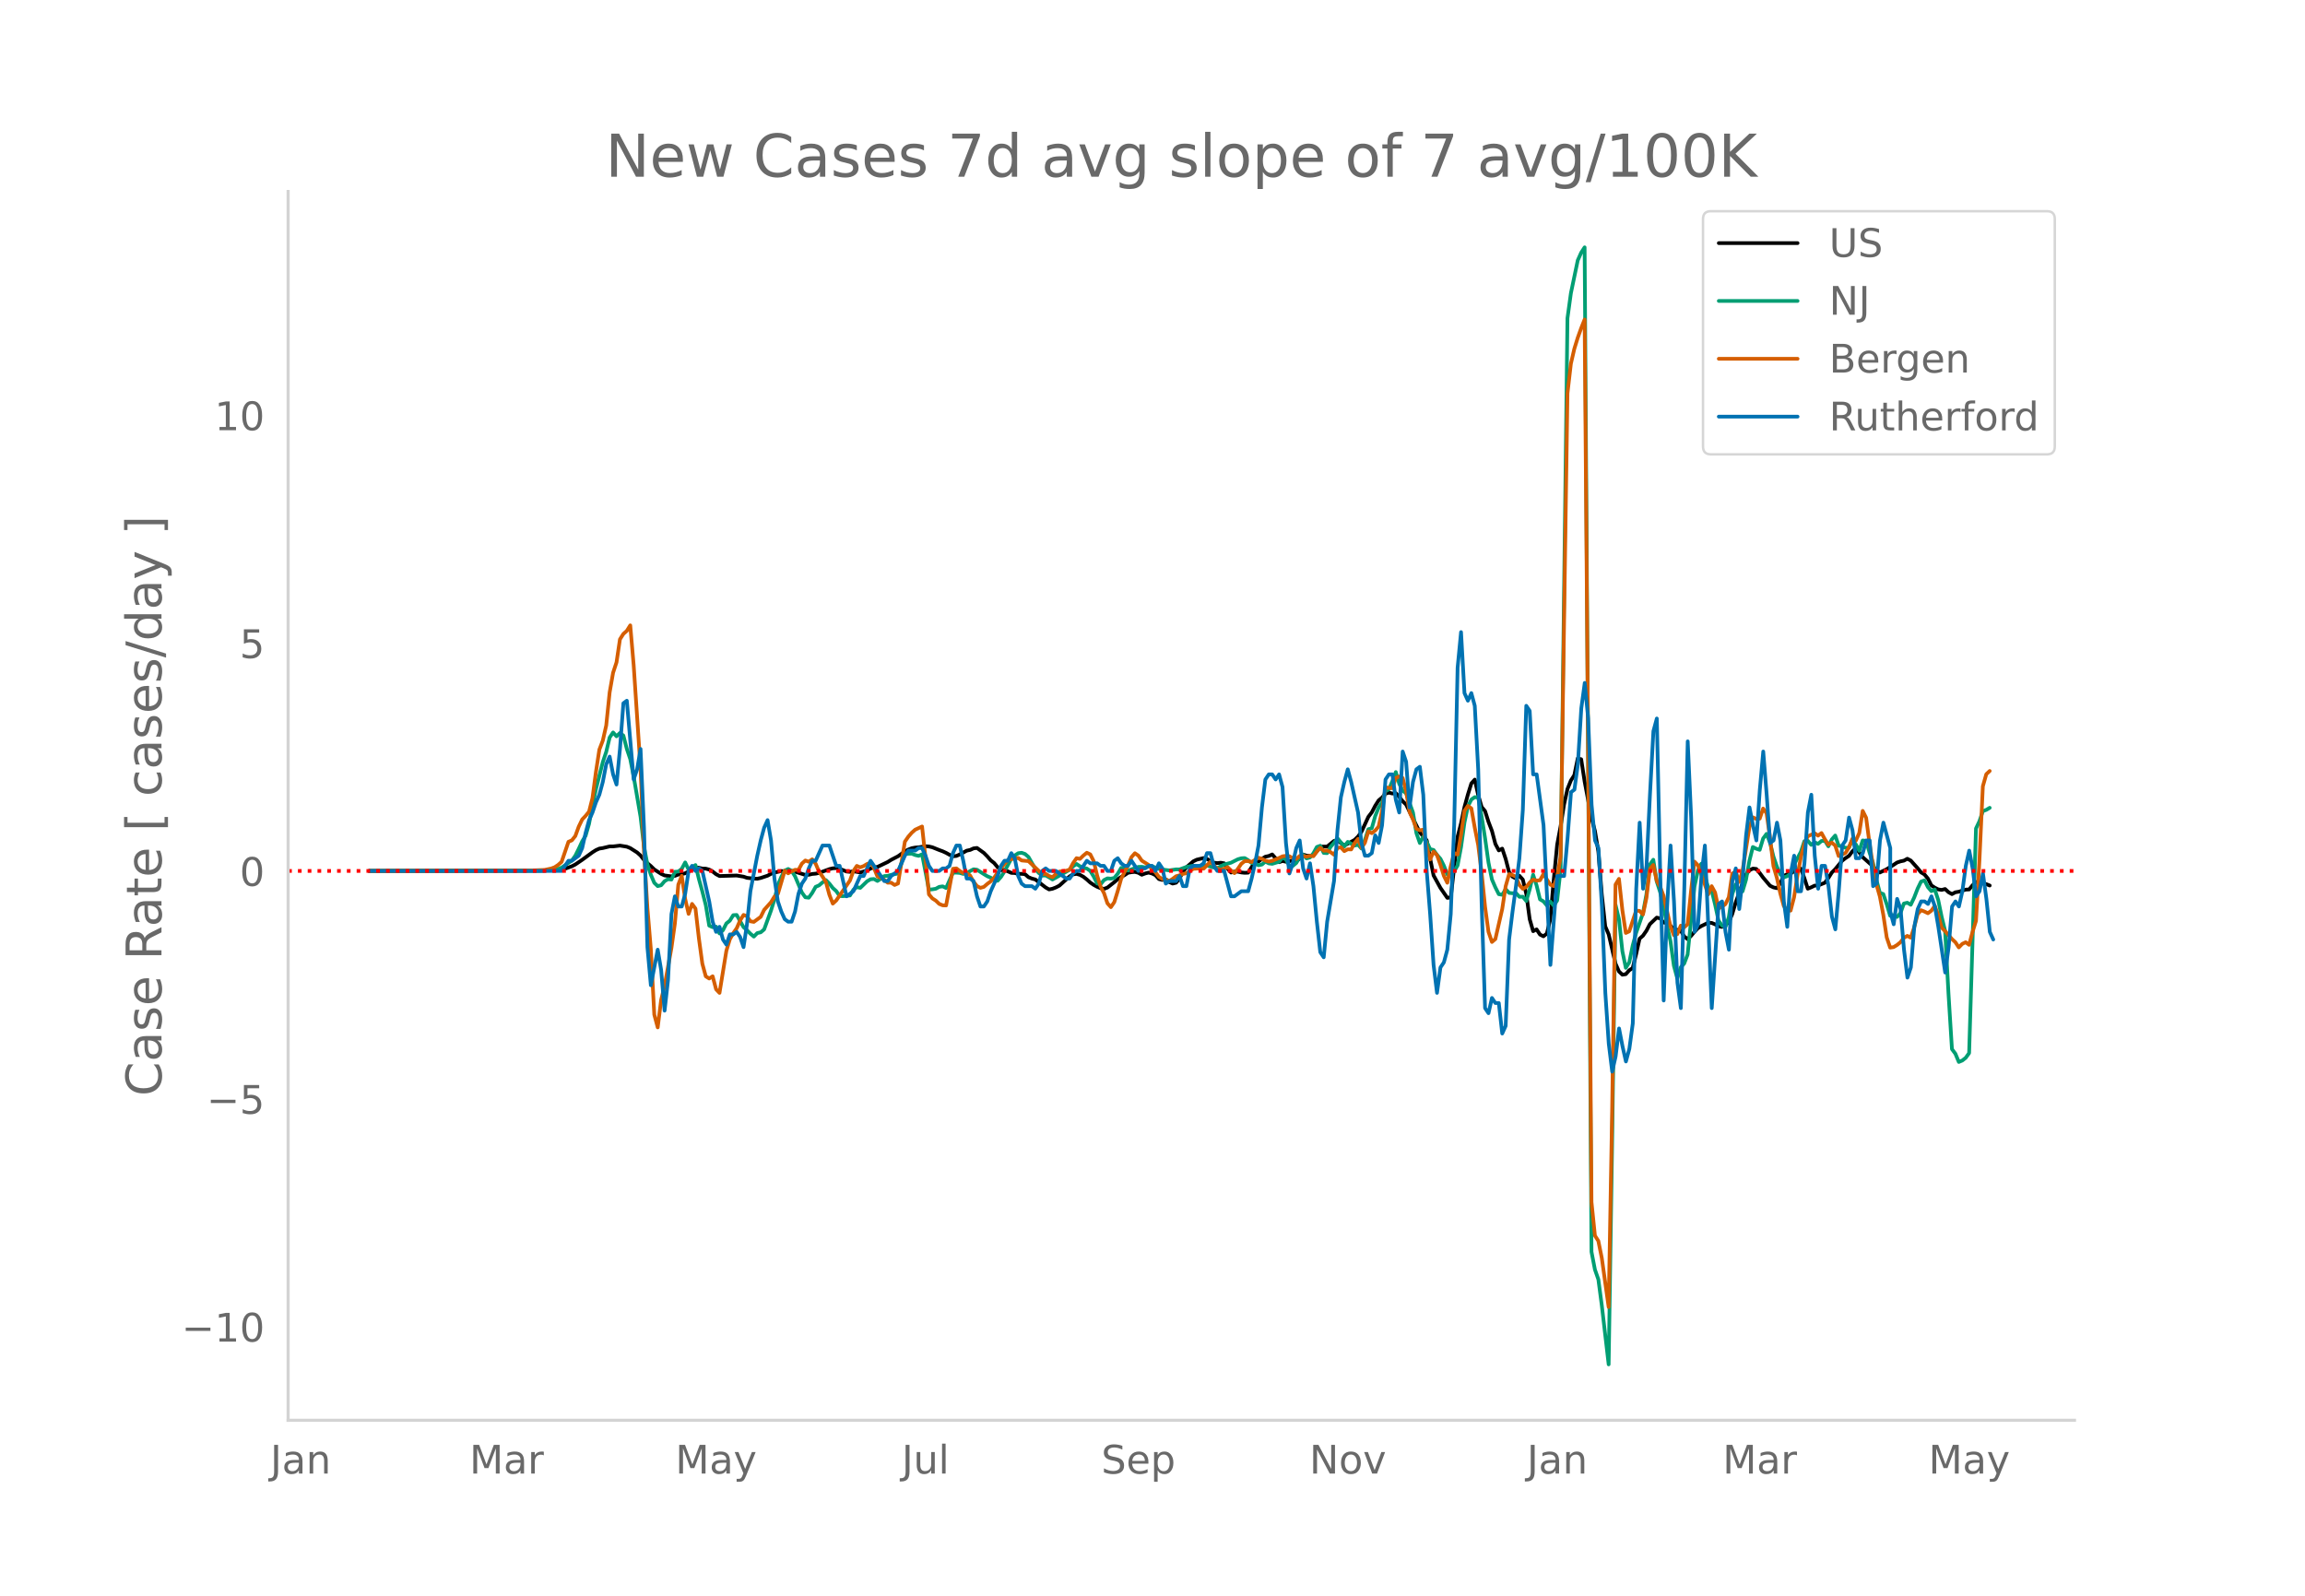 <svg height="864" viewBox="0 0 936 648" width="1248" xmlns="http://www.w3.org/2000/svg" xmlns:xlink="http://www.w3.org/1999/xlink"><defs><style>*{stroke-linecap:butt;stroke-linejoin:round}</style></defs><g id="figure_1"><path d="M0 648h936V0H0z" style="fill:#fff" id="patch_1"/><g id="axes_1"><path d="M117 576.72h725.4V77.76H117z" style="fill:none" id="patch_2"/><path clip-path="url(#p3eb132fc84)" d="m149.973 353.66 69.71-.134 6.97-.279 1.395-.165 1.394-.304 2.788-1.022 1.394-.722 2.789-1.887 4.182-3.06 1.395-.883 1.394-.623 1.394-.21 2.788-.673 1.395.008 2.788-.334 2.788.452 1.395.566 2.788 1.772 1.394 1.24 1.394 1.798 1.395 1.322 1.394 1.16 1.394 1.385 2.788 1.778 1.395.644 2.788.364 1.394-.197 1.394-.532 1.395-.176 1.394-.335 1.394-.716 1.394-.951 1.394-.722 1.395.15 1.394.318 1.394.043 1.394.383 1.394.782 1.394 1.09 1.395.744 6.97-.216 2.79.468 1.393.48 2.789.307 1.394.055 1.394-.304 2.788-.933 1.395-.752 1.394-.497 2.788-.63 2.789.113 1.394-.123 1.394.265 4.183 1.32 1.394-.069 1.394-.328 1.394-.121 1.394-.294 4.183-1.55 1.394-.33 1.394-.08 1.395.266 2.788 1.12 1.394.13 1.394-.236 2.789.493 2.788-.826 1.394-.786 1.394-.46 1.395-.185 4.182-2.007 1.394-.873 2.789-1.447 2.788-1.979 1.394-.744 1.395-.544 1.394-.263 1.394-.105 2.788-.445 1.395.103 1.394.324 2.788 1.123 1.394.509 1.395.64 1.394.781 1.394.61 1.394-.14 1.394-.621 2.789-1.523 1.394-.3 1.394-.627 1.394-.177 2.789 2.008 1.394 1.41 1.394 1.598 1.394 1.112 1.395 1.667 1.394 1.24 1.394-.143 2.788 1.236 1.395.05 1.394.356 1.394-.015 1.394.139 1.394 1.226 1.394.554 1.395.366 4.182 3.244 1.394.798 1.395-.28 1.394-.545 1.394-.719 2.788-2.517 1.395-1.242 1.394-.82 1.394-.192 1.394.4 1.394.769 1.395 1.108 1.394 1.252 1.394.943 1.394.768 1.394.575 1.395.27 1.394-.523 2.788-2.2 1.394-1.219 1.395-.897 1.394-.765 1.394-.932 1.394-.236 1.394-.121 1.395.36 1.394.804 1.394-.53 1.394-.348 1.394.372 1.395.686 1.394 1.575 1.394.357 1.394-.267 1.394 1.104 1.395.626 1.394-.344 1.394-1.716 1.394-2.786 1.394-1.75 2.789-2.421 1.394-.674 2.788-.664 1.394.332 1.395.906 1.394.634 1.394.171 1.394-.147 1.394.224 1.395 2.17 1.394 1.584 1.394-.366 1.394.026 1.394.31 1.395.143 1.394-.059 1.394-2.27 1.394-2.043 1.394-.19 1.395-1.105 1.394-.87 1.394-.298 1.394-.618 2.789 3.14 1.394-.474 1.394.294 2.788-.488 1.395.54 2.788-2.974 1.394.447 1.394.095 1.395-.238 1.394-1.613 1.394-1.924 2.788.008 2.789-2.294 1.394-.316 1.394 1.177 1.394 1.01 4.183-2.305 1.394-1.363 1.394-1.93 2.789-6.058 1.394-1.829 1.394-2.667 1.394-2.181 1.394-1.165 1.395-1.573 1.394-.408 1.394.349 1.394-.13 1.394 1.483 1.395 1.775 1.394 1.371 5.577 11.31 2.788 3.176 1.394 7.45 1.394 6.84 2.789 5.058 2.788 4.037 1.394-.13 2.789-24.717 1.394-5.398 1.394-6.647 1.394-5.094 1.395-4.466 1.394-1.567 1.394 6.295 1.394 4.818 1.394 1.673 1.395 4.395 1.394 3.639 1.394 5.302 1.394 2.632 1.394-.721 1.394 4.187 1.395 5.396 1.394 1.821 1.394.733 1.394-1.108 1.394 1.552 1.395 5.79 1.394 10.298 1.394 4.859 1.394-.74 1.394 2.106 1.395.708 1.394-1.107 1.394-5.802 1.394-16.046 1.394-14.276 1.395-7.44 1.394-8.813 1.394-6.327 1.394-3.464 1.394-2.159 1.395-6.84 1.394.385 1.394 9.052 2.788 14.747 1.395 5.332 1.394 8.308 1.394 17.487 1.394 12.91 1.394 3.249 2.789 11.926 1.394 3.156 1.394 1.312 1.394-.216 1.395-1.583 1.394-.9 1.394-5.626 1.394-6.283 1.394-1.237 1.395-2.003 1.394-2.666 2.788-2.665 1.394.305 1.394 1.68 1.395.24 1.394 1.077 1.394 1.4 2.788.564 1.395 2.38 1.394 1.08 1.394-1.302 1.394-1.69 1.394-1.456 1.395-.85 2.788-1.337 1.394.065 1.394.575 1.395.754 1.394.296 1.394-.79 1.394-1.162 1.394-3.27 1.395-4.669 2.788-7.853 1.394-3.539 1.394-1.706 1.395-.704 1.394.154 1.394 1.636 1.394 1.892 2.789 3.28 1.394.677 1.394.322 1.394-1.957 1.394-3.04 1.395-.651 1.394-.266 1.394-.96 1.394-.585 1.394-.448 1.395 3.819 1.394 4.29 1.394-.55 1.394-.69 1.394-.044 2.789-1.141 1.394-1.915 1.394-2.215 1.394-1.374 2.789-3.401 1.394-1.092 1.394-.894 1.394-1.863 1.394-1.241 1.395 1.698 1.394 1.927 4.182 3.71 1.395 1.604 1.394.905 2.788-1.343 2.789-1.769 1.394-.928 1.394-.474 1.394-.294 1.394-.767 1.395.725 2.788 3.112 1.394 1.685 1.394.852 1.395 1.685 1.394 2.75 1.394.932 1.394.696 1.394.215 1.395-.368 1.394 1.306 1.394.767 1.394-.745 1.394-.232 2.789-.849 1.394-.068 1.394-1.695 1.394-1.313 4.183.858 1.394.555h0" style="fill:none;stroke:#000;stroke-linecap:round;stroke-width:1.5" id="line2d_1"/><path clip-path="url(#p3eb132fc84)" d="m149.973 353.656 69.71-.097 4.182-.228 1.394-.185 1.394-.323 1.395-.485 4.182-2.912 1.394-1.964 1.395-2.792 1.394-3.04 1.394-2.27 1.394-4.85 1.394-7.466 1.395-6.573 2.788-10.99 1.394-4.163 1.394-5.855 1.395-2.039 1.394 1.567 1.394-1.358 1.394 1.05 1.394 5.42 1.395 4.142 1.394 7.086 2.788 16.33 1.394 12.11 1.395 7.222 1.394 4.224 1.394 3.27 1.394 1.337 1.394-.351 1.395-1.648 1.394-.827 1.394.17 1.394-3.159 1.394-.104 1.395-1.092 1.394-2.609 1.394 2.96 2.788-1.889 1.395 5.685 1.394 5.06 1.394 5.519 1.394 8.323 1.394.635 1.394-.212 1.395 2.755 1.394-1.293 1.394-2.761 1.394-1.123 1.394-2.236 1.395-.092 2.788 4.962 1.394 1.231 1.394 1.422 1.395 1.172 1.394-1.431 1.394-.304 1.394-1.17 2.789-7.672 1.394-4.477 1.394-5.848 1.394-3.357 1.394-2.538 1.395-.664 1.394.734 1.394 2.236 2.788 6.603 1.395 1.926 1.394.168 1.394-1.943 1.394-2.466 1.394-.604 1.395-1.188 1.394-.931 1.394 1.399 1.394 1.794 1.394 1.256 1.395 1.997 1.394.06 2.788-.27 1.394-2.341 1.395-1.06 1.394.307 2.788-2.683 1.394-.81 1.394-.11 1.395.795 1.394-.904 1.394-1.088 1.394-.085 1.394-.402 2.789-.553 1.394-4.196 1.394-3.78 2.789-.075 1.394.564 1.394.327 1.394-.642 2.789 14.335 1.394-.106 1.394-.234 1.394-.768 1.394-.208 1.395.672 2.788-6.208 1.394-.025 1.394.11 1.395.413 1.394-.32 1.394-.852 1.394-.718 1.394.189 2.789 1.777 1.394.849 1.394.605 1.394.891 1.395.353 1.394-1.58 1.394-2.198 2.788-5.193 1.395-1.282 1.394-.927 1.394-.19 1.394.496 1.394 1.212 2.789 4.864 1.394 1.639 1.394 1.06 1.394-.054 1.394.752 1.395.89 2.788-1.564 4.183-2.404 1.394-1.386 1.394-.96 1.394.943 1.394.625 1.395.3 1.394.945 1.394 2.3 1.394 2.824 1.394.317 1.395-1.716 1.394-.69 1.394.12 1.394-.278 1.394-1.722 1.395-2.362 1.394.176 1.394.9 4.183-1.486 1.394-.04 1.394.24 1.394-.381 1.394-.07 2.789 1.033 1.394.28 2.788.356 2.789-.417 1.394.032 2.788-1.027 2.789-.48 1.394.263 1.394-.123 1.394-.48 1.394.24 2.789.86 1.394.218 2.788-1.47 2.789-.737 2.788-1.401 1.394-.396 1.395-.082 1.394.869 1.394 1.131 1.394.153 1.394.757 1.395-.287 1.394-1.206 1.394.738 1.394.177 2.789-.84 1.394-1.733 1.394.812 1.394 2.532 1.394.058 1.395-1.174 1.394-2.474 1.394-.863 1.394 1.483 1.394-.38 1.395-1.718 1.394-2.54 1.394-.5 1.394 2.91 1.394.086 1.395-2.569 1.394-1.585 1.394-1.899 2.788 3.372 1.394-1.888 2.789 1.494 1.394-.333 1.394 1.535 1.394-3.485 1.395-4.339 1.394-.412 1.394-4.92 1.394-3.454 1.394-2.056 1.395-4.61 1.394-.773 1.394-3.33 1.394-3.67 1.394 4.747 1.395 2.842 1.394 1.006 2.788 7.842 1.394 8.355 1.395 4.027 1.394-2.554 1.394 2.092 1.394 2.94 1.394.338 1.395 2.005 1.394 1.578 1.394 2.789 1.394 3.552 2.789-1.252 1.394-2.398 1.394-7.415 1.394-10.011 1.394-6.556 1.395-2.77 1.394-.968 1.394.164 1.394 7.598 1.394 8.901 1.395 9.934 1.394 6.814 1.394 3.227 1.394 2.768 1.394.242 1.394-2.268 1.395 1.5 1.394.145 1.394-.074 1.394 1.52 1.394-.036 1.395 1.735 1.394-4.745 1.394-5.9 1.394 4.292 1.394 5.69 1.395.814 1.394 1.662 1.394-1.582 1.394 1.659 1.394-2.086 1.395-12.562 2.788-223.875 1.394-10.157 2.789-13.364 1.394-3.118 1.394-2.156 2.788 407.887 1.395 7.213 1.394 3.992 1.394 10.515 2.788 23.993 1.395-88.83 1.394-97.771 1.394 5.837 1.394 13.015 1.394 6.73 1.395-2.236 1.394-6.817 1.394-5.145 2.788-8.078 1.395-7.552 1.394-12.102 1.394-1.973 1.394 8.807 1.394 4.333 1.394 5.725 1.395 7.749 1.394 6.43 1.394 9.99 1.394 5.175 1.394-4.545 1.395-1.493 1.394-3.671 2.788-27.622 1.394-6.56 1.395-2.707 2.788 9.71 1.394 1.132 1.394 5.721 1.395 6.52 1.394 1.992 1.394.672 1.394-4.041 1.394-9.359 1.395-3.92 1.394 2.681 1.394.108 1.394-4.651 1.394-7.749 1.395-5.595 1.394.69 1.394.458 1.394-4.614 1.394-1.877 1.395 3.561 1.394 5.664 1.394 4.037 1.394 3.193 1.394 1.205 1.395-.461 1.394-1.093 1.394-3.597 2.788-5.24 1.395-4.273 1.394-.221 1.394 1.685 1.394-1.041 1.394.648 1.394-1.18 1.395-.074 1.394 2.228 1.394-2.783 1.394-1.577 1.394 4.122 1.395.33 1.394.54 1.394-.116 1.394-3.146 1.394 1.86 1.395 2.61 1.394-4.209 1.394.181 1.394 4.794 1.394 4.143 1.395 6.87 1.394 5.295 1.394.489 1.394 4.122 1.394 4.69 1.395-.232 1.394.712 1.394-1.541 1.394-3.908 1.394-.323 1.395.827 1.394-2.946 1.394-3.6 1.394-2.859 1.394-.506 1.395 2.753 1.394 1.631 1.394-.672 1.394 4.271 1.394 6.797 1.395 5.695 1.394 25.749 1.394 22.311 1.394 1.863 1.394 3.346 1.395-.579 1.394-1.094 1.394-1.922 2.788-91.214 1.394-2.928 1.395-4.117 1.394-.515 1.394-.831h0" style="fill:none;stroke:#009e73;stroke-linecap:round;stroke-width:1.5" id="line2d_2"/><path clip-path="url(#p3eb132fc84)" d="m149.973 353.656 61.344-.1 5.577-.143 4.183-.162 2.788-.587 1.394-.527 1.394-.931 1.395-1.236 2.788-8.143 1.394-.607 1.394-1.742 1.395-3.829 1.394-2.896 1.394-1.459 1.394-1.721 1.394-5.55 1.395-10.533 1.394-9.095 1.394-3.646 1.394-6.158 1.394-13.45 1.395-7.96 1.394-4.233 1.394-9.358 1.394-2.188 1.394-1.236 1.395-2.228 1.394 16.245 2.788 41.91 1.394 33.846 1.395 22.727 1.394 16.812 1.394 26.535 1.394 5.185 1.394-11.201 1.395-5.651 2.788-15.435 1.394-9.925 1.394-15.78 1.395-3.544 1.394 9.378 1.394 6.057 1.394-4.052 1.394 1.904 1.395 12.154 1.394 10.25 1.394 5.104 1.394.89 1.394-.91 1.394 5.266 1.395 1.478 2.788-17.095 1.394-4.639 1.394-2.512 1.395-1.985 1.394-3.16 1.394-2.268 1.394.527 1.394 2.066 1.395.243 2.788-2.046 1.394-2.836 2.789-3.12 1.394-2.268 1.394-1.073 2.788-9.44 1.395 1.054 1.394-.79 1.394-.628 1.394.02 1.394-2.552 1.395-1.256 1.394.506 1.394-.992 1.394 1.762 1.394 3.282 1.395 1.944 1.394 2.248 1.394 5.145 1.394 3.606 1.394-1.276 5.577-8.102 1.394-3.87 1.395-2.065 1.394.587 1.394-.527 1.394-.85 1.394-.446 1.394 2.107 1.395 3.423 1.394.527 1.394.83 1.394 1.175 1.394-.02 1.395.931 1.394-.587 2.788-16.995 1.394-2.025 1.395-1.6 1.394-1.236 2.788-1.296 1.394 12.66 1.395 14.908 1.394 1.64 1.394.892 1.394 1.336 1.394.568 1.395.06 2.788-14.887 1.394-.163 1.394 1.054 1.395.85 1.394-.06 1.394 1.053 1.394 2.512 1.394 1.782 1.395.71 1.394-.386 1.394-1.215 1.394-1.033 1.394-1.479 1.395-2.106 1.394-1.844 2.788-3.18 1.394-.445 1.395-.142 1.394-.304 1.394 1.013 2.788.263 5.577 5.287 1.394-.122 1.394.892 1.395.465 1.394-1.336 1.394-.932 2.788-.345 1.395-.486 1.394-2.633 1.394-1.985 1.394.284 1.394-1.357 1.395-1.135 1.394.669 1.394 2.754 1.394 5.834 1.394 4.517 1.395 2.633 1.394 4.132 1.394 1.56 1.394-2.046 1.394-4.497 1.395-5.003 2.788-5.428 1.394-3.342 1.394-1.58 1.395.952 1.394 2.046 2.788 1.742 1.394 1.742 1.395 1.276 1.394 1.843 1.394.87 1.394.203 1.394.628 1.395-.911 1.394-1.053 1.394-.365 1.394-.587 1.394-.243 2.789-1.803 2.788-.203 1.394.142 2.789-2.816 2.788 2.877 1.394.324 1.394-.365 1.395-.648 1.394 1.337 1.394 1.094 1.394-1.742 1.394-2.066 1.395-1.074h1.394l1.394.365 2.788-1.742 1.395.445 1.394.73 1.394.384 1.394-.303 2.789-1.155 1.394-.668 1.394-.203 1.394.182 1.394.79 1.395.284 1.394-1.215h1.394l1.394.303 1.394-.344 1.395.162 1.394-1.944 1.394-1.459 1.394 1.175 1.394-.081 1.395.648 1.394 1.053 1.394-2.775 1.394-.222 1.394 1.539 1.394-.75 1.395.061 1.394-2.592 1.394-1.702 1.394 3.646 1.394-2.066 1.395-4.618 1.394.729 1.394-1.074 1.394-1.62 1.394-6.421 1.395-9.52 1.394.263 1.394.122 1.394-4.193 1.394-.588 1.395.628 1.394 5.348 1.394 8.487 1.394 2.977 1.394 3.788 1.395.648 1.394-.263 1.394 6.907 1.394 5.186 1.394-3.2 1.395 1.437 1.394 3.95 1.394 4.457 1.394 2.815 1.394-6.684 1.395-5.368 1.394.608 1.394-8.001 1.394-9.763 1.394-2.006 1.395.993 1.394 7.88 1.394 7.048 1.394 11.262 1.394 13.794 1.395 10.189 1.394 4.091 1.394-1.195 2.788-12.194 1.394-9.236 1.395-4.922 1.394.385 1.394.648 1.394 3.423 1.394 1.499 1.395-.77 1.394-1.762 1.394-1.215 1.394.405 1.394-.122 1.395-2.511 2.788 4.294 1.394.587 1.394-3.605 1.395-8.265 2.788-188.214 1.394-12.052 1.394-6.037 1.395-4.517 1.394-3.889 1.394-3.504 1.394 171.504 1.394 186.878 1.395 13.632 1.394 2.167 1.394 6.907 2.788 19.912 1.395-78.713 1.394-92.832 1.394-2.309 1.394 12.74 1.394 9.217 1.395-.648 2.788-8.426 1.394.141 1.394 1.439 1.395-6.705 1.394-11.708 1.394-1.701 1.394 6.42 1.394 2.432 1.394 3.727 2.789 12.274 1.394 3.667 1.394-.426 1.394-3.443 1.395.668 1.394-1.235 1.394-13.51 1.394-11.931 1.394 1.458 1.395 3.727 2.788 8.143 1.394-3.363 1.394 2.553 1.395 6.522 1.394-.75 1.394-.992 1.394-2.836 1.394-9.58 1.395-.831 1.394 4.193 1.394-4.538 2.788-17.642 1.395-4.031 1.394.608 1.394-.102 1.394-4.091 1.394 1.884 1.395 9.864 1.394 11.627 1.394 4.76 1.394 6.32 1.394 5.063 1.395 1.904 1.394.02 1.394-5.367 1.394-8.953 1.394-7.373 1.395-5.47 1.394-3.017 2.788-1.236 1.394.973 1.394-1.054 1.395 2.552 1.394 2.168 1.394-.83 1.394 1.194 1.394 4.254 2.789-1.215 1.394-2.33 1.394-3.463 1.394.75 1.395-3.1 1.394-8.973 1.394 2.795 1.394 10.513 1.394 8.993 1.395 7.637 1.394 4.84 1.394 7.394 1.394 9.216 1.394 4.132 1.395-.202 1.394-.851 1.394-1.134 1.394-1.783 1.394-.79 1.395.73 1.394-4.214 1.394-5.307 1.394-1.64 1.394.547 1.395.688 1.394-1.033 1.394-1.944 1.394 3.646 1.394 5.205 1.395 1.378 2.788 3.22 1.394 1.297 1.394 2.106 1.395-1.438 1.394-.668 1.394 1.053 1.394-5.246 1.394-4.477 1.394-24.468 1.395-30.181 1.394-4.922 1.394-1.297h0" style="fill:none;stroke:#d55e00;stroke-linecap:round;stroke-width:1.5" id="line2d_3"/><path clip-path="url(#p3eb132fc84)" d="M149.973 353.656h78.075l2.788-4.126h1.394l2.789-2.063 1.394-3.095 1.394-6.19 1.394-5.159 1.394-3.094 1.395-4.127 1.394-3.095 1.394-5.158 1.394-7.222 1.394-3.095 1.395 7.222 1.394 4.126 1.394-14.443 1.394-18.57 1.394-1.031 2.789 31.981 1.394-4.126 1.394-8.254 1.394 31.981 1.395 48.488 1.394 15.475 2.788-14.443 1.394 8.253 1.395 16.506 1.394-12.38 1.394-26.822 1.394-7.222 1.394 4.127h1.395l1.394-5.159 1.394-9.285 1.394-2.063 1.394 2.063 1.395-1.031 1.394 1.031 2.788 12.38 1.394 8.253 1.394 4.127 1.395-2.063 1.394 5.158 1.394 2.063 1.394-4.126h1.394l1.395-1.032 1.394 2.063 1.394 4.127 1.394-9.285 1.394-13.411 2.789-14.443 1.394-6.19 1.394-5.159 1.394-3.095 1.395 8.254 1.394 15.474 1.394 9.285 1.394 4.127 1.394 3.095 1.395 1.031h1.394l1.394-4.126 1.394-7.222 1.394-4.126 1.395-2.064 1.394-4.126 1.394-3.095h1.394l2.789-6.19h2.788l2.788 8.253h1.395l2.788 12.38 2.788-2.063 2.789-6.19h1.394l2.788-6.19 5.577 8.253h1.394l1.394-2.063 2.789-2.064 2.788-6.19 1.394-2.063h2.789l1.394-1.031h1.394l1.394 3.095 1.395 4.126 1.394 2.063h2.788l1.394-1.031h1.395l1.394-1.032 1.394-5.158 1.394-3.095h1.394l1.395 6.19 1.394 7.221h1.394l1.394 1.032 1.394 6.19 1.395 4.127h1.394l1.394-2.064 1.394-4.126 2.789-6.19 1.394-4.127 1.394-2.063h1.394l1.394-3.095 1.395 2.063 1.394 7.222 1.394 3.095 1.394 1.031h2.788l1.395 1.032 1.394-2.063 1.394-5.159 1.394-1.031 1.394 1.031h2.789l4.182 3.095h1.395l1.394-2.063 1.394-1.032h1.394l2.789-4.126 1.394 1.032h2.788l1.394 1.031h1.395l1.394 2.063h1.394l1.394-4.126 1.394-1.032 1.395 2.064 1.394 1.031h1.394l1.394-2.063 2.789 4.126 1.394-1.031h1.394l1.394-1.032h1.394l1.395 2.063 1.394-3.094 1.394 2.063 1.394 6.19 1.394-1.032h2.789l1.394-2.063 1.394 4.126h1.394l1.394-7.221 1.395-1.032h2.788l1.394-1.031 1.394-4.127h1.395l1.394 5.158 1.394 2.063h2.788l2.789 10.317h1.394l2.788-2.063h2.789l1.394-5.159 1.394-6.19 1.394-7.221 1.395-15.475 1.394-11.348 1.394-2.063h1.394l1.394 2.063 1.395-2.063 1.394 5.158 1.394 22.696 1.394 12.38 1.394-4.126 1.395-6.19 1.394-3.095 1.394 11.348 1.394 4.126 1.394-6.19 1.395 9.285 1.394 14.443 1.394 12.38 1.394 2.064 1.394-14.444 2.789-16.506 1.394-20.633 1.394-13.411 1.394-6.19 1.394-5.158 1.395 5.158 2.788 12.38 1.394 12.38 1.394 5.158h1.395l1.394-1.032 1.394-7.222 1.394 3.095 1.394-7.221 1.395-18.57 1.394-2.063h1.394l1.394 10.316 1.394 5.159 1.395-24.76 1.394 4.127 1.394 18.57 1.394-10.317 1.394-5.158 1.395-1.032 1.394 11.348 1.394 30.95 1.394 17.538 1.394 20.633 1.395 11.348 1.394-10.317 1.394-2.063 1.394-5.158 1.394-14.443 1.395-36.108 1.394-63.962 1.394-14.444 1.394 24.76 1.394 3.095 1.395-3.095 1.394 5.158 1.394 25.792 1.394 54.677 1.394 42.298 1.395 2.063 1.394-6.19 1.394 2.063h1.394l1.394 12.38 1.394-3.095 1.395-35.076 1.394-11.348 1.394-10.317 1.394-11.348 1.394-19.601 1.395-42.298 1.394 2.064 1.394 25.79H624l2.789 20.634 2.788 56.74 2.788-36.107h2.789l1.394-15.475 1.394-18.57 1.394-1.031 1.395-10.317 1.394-22.696 1.394-10.317 1.394 14.444 1.394 35.076 1.395 14.443 1.394 3.095 1.394 23.728 1.394 35.076 1.394 20.633 1.395 11.348 1.394-6.19 1.394-11.348 1.394 7.221 1.394 6.19 1.395-5.158 1.394-10.317 1.394-54.677 1.394-26.823 1.394 26.823 1.395-9.285 1.394-28.886 1.394-25.791 1.394-5.158 1.394 63.962 1.394 50.55 1.395-38.17 1.394-24.76 1.394 22.696 1.394 33.013 1.394 10.317 1.395-48.488 1.394-59.836 1.394 30.95 1.394 46.424 1.394-3.095 1.395-19.601 1.394-12.38 2.788 66.026 2.789-42.298 1.394-1.032 1.394 12.38 1.394 7.222 1.394-27.855 1.395-5.158 1.394 16.506 1.394-12.38 1.394-17.538 1.394-11.348 1.395 7.222 1.394 6.19 1.394-20.633 1.394-15.475 1.394 17.538 1.395 19.601 1.394-1.031 1.394-7.222 1.394 7.222 1.394 24.76 1.395 10.316 1.394-21.665 1.394-7.221 1.394 14.443h1.394l1.395-11.348 1.394-20.633 1.394-7.222 1.394 24.76 1.394 13.411 1.394-9.285h1.395l1.394 8.253 1.394 12.38 1.394 5.158 1.394-15.474 1.395-18.57 1.394-2.063 1.394-9.285 1.394 5.158 1.394 11.348h1.395l1.394-2.063 1.394-5.158h1.394l1.394 18.57 1.395-1.032 1.394-17.538 1.394-7.222 2.788 10.317v25.79l1.395 5.16 1.394-10.317 1.394 4.126 1.394 16.507 1.394 11.348 1.395-4.127 1.394-16.506 1.394-7.222 1.394-3.095h1.394l1.395 1.032 1.394-3.095 1.394 4.127 1.394 8.253 2.789 18.57 1.394-10.317 1.394-16.506 1.394-2.064 1.394 2.064 1.395-6.19 1.394-10.317 1.394-6.19 1.394 7.222 1.394 11.348 1.394-2.063 1.395-7.222 1.394 10.317 1.394 13.411 1.394 3.095h0" style="fill:none;stroke:#0072b2;stroke-linecap:round;stroke-width:1.5" id="line2d_4"/><path clip-path="url(#p3eb132fc84)" d="M117 353.656h725.4" style="fill:none;stroke:red;stroke-dasharray:1.5,2.475;stroke-dashoffset:0;stroke-width:1.5" id="line2d_5"/><path d="M117 576.72V77.76" style="fill:none;stroke:#d3d3d3;stroke-linecap:square;stroke-linejoin:miter;stroke-width:1.25" id="patch_3"/><path d="M117 576.72h725.4" style="fill:none;stroke:#d3d3d3;stroke-linecap:square;stroke-linejoin:miter;stroke-width:1.25" id="patch_4"/><g id="matplotlib.axis_1"><g id="xtick_1"><g style="fill:#696969" transform="matrix(.16 0 0 -.16 109.756 598.378)" id="text_1"><defs><path d="M9.813 72.906h9.859V5.078q0-13.187-5-19.14-5-5.954-16.094-5.954h-3.75v8.297h3.078q6.531 0 9.219 3.672Q9.813-4.39 9.813 5.078z" id="DejaVuSans-74"/><path d="M34.281 27.484q-10.89 0-15.093-2.484-4.204-2.484-4.204-8.5 0-4.781 3.157-7.594 3.156-2.797 8.562-2.797 7.485 0 12 5.297 4.516 5.297 4.516 14.078v2zm17.922 3.72V0H43.22v8.297Q40.14 3.328 35.547.953q-4.594-2.375-11.234-2.375-8.391 0-13.36 4.719Q6 8.016 6 15.922q0 9.219 6.172 13.906 6.187 4.688 18.437 4.688h12.61v.89q0 6.203-4.078 9.594-4.078 3.39-11.453 3.39-4.688 0-9.141-1.124-4.438-1.125-8.531-3.375v8.312q4.921 1.906 9.562 2.844 4.64.953 9.031.953 11.875 0 17.735-6.156 5.86-6.14 5.86-18.64z" id="DejaVuSans-97"/><path d="M54.89 33.016V0h-8.984v32.719q0 7.765-3.031 11.61-3.031 3.858-9.078 3.858-7.281 0-11.484-4.64-4.204-4.625-4.204-12.64V0H9.08v54.688h9.03v-8.5q3.235 4.937 7.594 7.374Q30.078 56 35.797 56q9.422 0 14.25-5.828 4.844-5.828 4.844-17.156z" id="DejaVuSans-110"/></defs><use xlink:href="#DejaVuSans-74"/><use x="29.492" xlink:href="#DejaVuSans-97"/><use x="90.771" xlink:href="#DejaVuSans-110"/></g></g><g id="xtick_2"><g style="fill:#696969" transform="matrix(.16 0 0 -.16 190.647 598.378)" id="text_2"><defs><path d="M9.813 72.906h14.703l18.593-49.61 18.703 49.61h14.704V0H66.89v64.016l-18.797-50h-9.907l-18.796 50V0H9.813z" id="DejaVuSans-77"/><path d="M41.11 46.297q-1.516.875-3.297 1.281Q36.03 48 33.89 48q-7.625 0-11.703-4.953-4.079-4.953-4.079-14.234V0H9.08v54.688h9.03v-8.5q2.844 4.984 7.375 7.39Q30.031 56 36.531 56q.922 0 2.047-.125 1.125-.11 2.484-.36z" id="DejaVuSans-114"/></defs><use xlink:href="#DejaVuSans-77"/><use x="86.279" xlink:href="#DejaVuSans-97"/><use x="147.559" xlink:href="#DejaVuSans-114"/></g></g><g id="xtick_3"><g style="fill:#696969" transform="matrix(.16 0 0 -.16 274.246 598.378)" id="text_3"><defs><path d="M32.172-5.078q-3.797-9.766-7.422-12.735-3.61-2.984-9.656-2.984H7.906v7.516h5.282q3.703 0 5.75 1.765Q21-9.766 23.483-3.219l1.61 4.094-22.11 53.813H12.5l17.094-42.766 17.093 42.766h9.516z" id="DejaVuSans-121"/></defs><use xlink:href="#DejaVuSans-77"/><use x="86.279" xlink:href="#DejaVuSans-97"/><use x="147.559" xlink:href="#DejaVuSans-121"/></g></g><g id="xtick_4"><g style="fill:#696969" transform="matrix(.16 0 0 -.16 366.18 598.378)" id="text_4"><defs><path d="M8.5 21.578v33.11h8.984V21.922q0-7.766 3.016-11.656 3.031-3.875 9.094-3.875 7.265 0 11.484 4.64 4.234 4.64 4.234 12.656v31h8.985V0h-8.984v8.406Q42.047 3.422 37.718 1q-4.313-2.422-10.032-2.422-9.421 0-14.312 5.86Q8.5 10.296 8.5 21.578zM31.11 56z" id="DejaVuSans-117"/><path d="M9.422 75.984h8.984V0H9.422z" id="DejaVuSans-108"/></defs><use xlink:href="#DejaVuSans-74"/><use x="29.492" xlink:href="#DejaVuSans-117"/><use x="92.871" xlink:href="#DejaVuSans-108"/></g></g><g id="xtick_5"><g style="fill:#696969" transform="matrix(.16 0 0 -.16 447.193 598.378)" id="text_5"><defs><path d="M53.516 70.516V60.89q-5.61 2.687-10.594 4-4.984 1.328-9.625 1.328-8.047 0-12.422-3.125t-4.375-8.89q0-4.845 2.906-7.313 2.907-2.453 11.016-3.97l5.953-1.218q11.031-2.11 16.281-7.406 5.25-5.297 5.25-14.172 0-10.61-7.11-16.078-7.093-5.469-20.812-5.469-5.172 0-11.015 1.172Q13.14.922 6.89 3.219v10.156q6-3.36 11.765-5.078 5.766-1.703 11.328-1.703 8.438 0 13.032 3.312 4.593 3.328 4.593 9.485 0 5.359-3.297 8.39-3.296 3.032-10.812 4.547L27.484 33.5q-11.03 2.188-15.968 6.875-4.922 4.688-4.922 13.047 0 9.672 6.812 15.234 6.813 5.563 18.766 5.563 5.14 0 10.453-.938 5.328-.922 10.89-2.765z" id="DejaVuSans-83"/><path d="M56.203 29.594v-4.39H14.891q.593-9.282 5.593-14.142 5-4.859 13.938-4.859 5.172 0 10.031 1.266 4.86 1.265 9.656 3.812v-8.5Q49.266.734 44.187-.344 39.11-1.422 33.892-1.422q-13.094 0-20.735 7.61-7.64 7.625-7.64 20.625 0 13.421 7.25 21.296Q20.016 56 32.328 56q11.031 0 17.453-7.11 6.422-7.093 6.422-19.296zm-8.984 2.64q-.094 7.36-4.125 11.75-4.032 4.407-10.672 4.407-7.516 0-12.031-4.25-4.516-4.25-5.203-11.97z" id="DejaVuSans-101"/><path d="M18.11 8.203v-29H9.077v75.484h9.031v-8.296q2.844 4.875 7.157 7.234Q29.594 56 35.594 56q9.968 0 16.187-7.906 6.235-7.907 6.235-20.797T51.78 6.484q-6.218-7.906-16.187-7.906-6 0-10.328 2.375-4.313 2.375-7.157 7.25zm30.578 19.094q0 9.906-4.079 15.547-4.078 5.64-11.203 5.64-7.14 0-11.218-5.64-4.079-5.64-4.079-15.547 0-9.906 4.078-15.547 4.079-5.64 11.22-5.64 7.124 0 11.202 5.64t4.078 15.547z" id="DejaVuSans-112"/></defs><use xlink:href="#DejaVuSans-83"/><use x="63.477" xlink:href="#DejaVuSans-101"/><use x="125" xlink:href="#DejaVuSans-112"/></g></g><g id="xtick_6"><g style="fill:#696969" transform="matrix(.16 0 0 -.16 531.703 598.378)" id="text_6"><defs><path d="M9.813 72.906h13.28l32.329-60.984v60.984h9.562V0h-13.28L19.39 60.984V0H9.813z" id="DejaVuSans-78"/><path d="M30.61 48.39q-7.22 0-11.422-5.64-4.204-5.64-4.204-15.453 0-9.813 4.172-15.453 4.188-5.64 11.453-5.64 7.188 0 11.375 5.655 4.203 5.672 4.203 15.438 0 9.719-4.203 15.406-4.187 5.688-11.375 5.688zm0 7.61q11.718 0 18.406-7.625 6.703-7.61 6.703-21.078 0-13.422-6.703-21.078-6.688-7.64-18.407-7.64-11.765 0-18.437 7.64-6.656 7.656-6.656 21.078 0 13.469 6.656 21.078Q18.844 56 30.609 56z" id="DejaVuSans-111"/><path d="M2.984 54.688H12.5L29.594 8.797l17.093 45.89h9.516L35.687 0H23.485z" id="DejaVuSans-118"/></defs><use xlink:href="#DejaVuSans-78"/><use x="74.805" xlink:href="#DejaVuSans-111"/><use x="135.986" xlink:href="#DejaVuSans-118"/></g></g><g id="xtick_7"><g style="fill:#696969" transform="matrix(.16 0 0 -.16 620.032 598.378)" id="text_7"><use xlink:href="#DejaVuSans-74"/><use x="29.492" xlink:href="#DejaVuSans-97"/><use x="90.771" xlink:href="#DejaVuSans-110"/></g></g><g id="xtick_8"><g style="fill:#696969" transform="matrix(.16 0 0 -.16 699.528 598.378)" id="text_8"><use xlink:href="#DejaVuSans-77"/><use x="86.279" xlink:href="#DejaVuSans-97"/><use x="147.559" xlink:href="#DejaVuSans-114"/></g></g><g id="xtick_9"><g style="fill:#696969" transform="matrix(.16 0 0 -.16 783.128 598.378)" id="text_9"><use xlink:href="#DejaVuSans-77"/><use x="86.279" xlink:href="#DejaVuSans-97"/><use x="147.559" xlink:href="#DejaVuSans-121"/></g></g></g><g id="matplotlib.axis_2"><g id="ytick_1"><g style="fill:#696969" transform="matrix(.16 0 0 -.16 73.733 544.782)" id="text_10"><defs><path d="M10.594 35.5h62.593v-8.297H10.594z" id="DejaVuSans-8722"/><path d="M12.406 8.297h16.11v55.625l-17.532-3.516v8.985l17.438 3.515h9.86V8.296H54.39V0H12.406z" id="DejaVuSans-49"/><path d="M31.781 66.406q-7.61 0-11.453-7.5Q16.5 51.422 16.5 36.375q0-14.984 3.828-22.484 3.844-7.5 11.453-7.5 7.672 0 11.5 7.5 3.844 7.5 3.844 22.484 0 15.047-3.844 22.531-3.828 7.5-11.5 7.5zm0 7.813q12.266 0 18.735-9.703 6.468-9.688 6.468-28.141 0-18.406-6.468-28.11-6.47-9.687-18.735-9.687-12.25 0-18.718 9.688-6.47 9.703-6.47 28.109 0 18.453 6.47 28.14Q19.53 74.22 31.78 74.22z" id="DejaVuSans-48"/></defs><use xlink:href="#DejaVuSans-8722"/><use x="83.789" xlink:href="#DejaVuSans-49"/><use x="147.412" xlink:href="#DejaVuSans-48"/></g></g><g id="ytick_2"><g style="fill:#696969" transform="matrix(.16 0 0 -.16 83.912 452.258)" id="text_11"><defs><path d="M10.797 72.906h38.719v-8.312H19.828v-17.86q2.14.735 4.281 1.094 2.157.36 4.313.36 12.203 0 19.328-6.688 7.14-6.688 7.14-18.11 0-11.765-7.328-18.296-7.328-6.516-20.656-6.516-4.593 0-9.36.781-4.75.782-9.827 2.344v9.922q4.39-2.39 9.078-3.563 4.687-1.171 9.906-1.171 8.453 0 13.375 4.437 4.938 4.438 4.938 12.063 0 7.609-4.938 12.047-4.922 4.453-13.375 4.453-3.953 0-7.89-.875-3.922-.875-8.016-2.735z" id="DejaVuSans-53"/></defs><use xlink:href="#DejaVuSans-8722"/><use x="83.789" xlink:href="#DejaVuSans-53"/></g></g><g id="ytick_3"><use xlink:href="#DejaVuSans-48" style="fill:#696969" transform="matrix(.16 0 0 -.16 97.32 359.735)" id="text_12"/></g><g id="ytick_4"><use xlink:href="#DejaVuSans-53" style="fill:#696969" transform="matrix(.16 0 0 -.16 97.32 267.212)" id="text_13"/></g><g id="ytick_5"><g style="fill:#696969" transform="matrix(.16 0 0 -.16 87.14 174.689)" id="text_14"><use xlink:href="#DejaVuSans-49"/><use x="63.623" xlink:href="#DejaVuSans-48"/></g></g><g style="fill:#696969" transform="matrix(0 -.2 -.2 0 65.573 445.117)" id="text_15"><defs><path d="M64.406 67.281v-10.39q-4.984 4.64-10.625 6.922-5.64 2.296-11.984 2.296-12.5 0-19.14-7.64-6.641-7.64-6.641-22.094 0-14.406 6.64-22.047 6.64-7.64 19.14-7.64 6.345 0 11.985 2.296 5.64 2.297 10.625 6.938V5.609Q59.234 2.094 53.437.33q-5.78-1.75-12.218-1.75-16.563 0-26.094 10.124-9.516 10.14-9.516 27.672 0 17.578 9.516 27.703 9.531 10.14 26.094 10.14 6.531 0 12.312-1.734 5.797-1.734 10.875-5.203z" id="DejaVuSans-67"/><path d="M44.281 53.078v-8.5q-3.797 1.953-7.906 2.922-4.094.984-8.5.984-6.688 0-10.031-2.047-3.344-2.046-3.344-6.156 0-3.125 2.39-4.906 2.391-1.781 9.626-3.39l3.078-.688q9.562-2.047 13.593-5.781 4.032-3.735 4.032-10.422 0-7.625-6.032-12.078-6.03-4.438-16.578-4.438-4.39 0-9.156.86Q10.688.296 5.422 2v9.281q4.984-2.594 9.812-3.89 4.829-1.282 9.579-1.282 6.343 0 9.75 2.172 3.421 2.172 3.421 6.125 0 3.656-2.468 5.61-2.453 1.953-10.813 3.765l-3.125.735q-8.344 1.75-12.062 5.39-3.704 3.64-3.704 9.985 0 7.718 5.47 11.906Q16.75 56 26.811 56q4.97 0 9.36-.734 4.406-.72 8.11-2.188z" id="DejaVuSans-115"/><path d="M44.39 34.188q3.172-1.079 6.172-4.594 3-3.516 6.032-9.672L66.609 0H56l-9.313 18.703q-3.624 7.328-7.015 9.719-3.39 2.39-9.25 2.39h-10.75V0h-9.86v72.906h22.266q12.5 0 18.656-5.234 6.157-5.219 6.157-15.766 0-6.89-3.203-11.437-3.204-4.532-9.297-6.282zM19.673 64.797V38.922h12.406q7.125 0 10.766 3.297 3.64 3.297 3.64 9.687 0 6.39-3.64 9.64-3.64 3.25-10.766 3.25z" id="DejaVuSans-82"/><path d="M18.313 70.219V54.688h18.5v-6.985h-18.5V18.016q0-6.688 1.828-8.594 1.828-1.906 7.453-1.906h9.218V0h-9.218q-10.407 0-14.36 3.875-3.953 3.89-3.953 14.14v29.688H2.687v6.984h6.594V70.22z" id="DejaVuSans-116"/><path d="M8.594 75.984h20.703V69H17.578V-6.203h11.719v-6.984H8.594z" id="DejaVuSans-91"/><path d="M48.781 52.594v-8.407q-3.812 2.11-7.64 3.157-3.828 1.047-7.735 1.047-8.75 0-13.593-5.547-4.829-5.532-4.829-15.547 0-10.016 4.829-15.563 4.843-5.53 13.593-5.53 3.907 0 7.735 1.046 3.828 1.047 7.64 3.156V2.094Q45.016.344 40.984-.531q-4.015-.89-8.562-.89-12.36 0-19.64 7.765-7.266 7.765-7.266 20.953 0 13.375 7.343 21.031Q20.22 56 33.016 56q4.14 0 8.093-.86 3.953-.843 7.672-2.546z" id="DejaVuSans-99"/><path d="M25.39 72.906h8.297L8.297-9.28H0z" id="DejaVuSans-47"/><path d="M45.406 46.39v29.594h8.985V0h-8.985v8.203Q42.578 3.328 38.25.953q-4.313-2.375-10.375-2.375-9.906 0-16.14 7.906-6.22 7.922-6.22 20.813 0 12.89 6.22 20.797Q17.968 56 27.874 56q6.063 0 10.375-2.375 4.328-2.36 7.156-7.234zm-30.61-19.093q0-9.906 4.079-15.547 4.078-5.64 11.203-5.64 7.125 0 11.219 5.64 4.11 5.64 4.11 15.547 0 9.906-4.11 15.547-4.094 5.64-11.219 5.64-7.125 0-11.203-5.64-4.078-5.64-4.078-15.547z" id="DejaVuSans-100"/><path d="M30.422 75.984v-89.171H9.719v6.984H21.39V69H9.719v6.984z" id="DejaVuSans-93"/></defs><use xlink:href="#DejaVuSans-67"/><use x="69.824" xlink:href="#DejaVuSans-97"/><use x="131.104" xlink:href="#DejaVuSans-115"/><use x="183.203" xlink:href="#DejaVuSans-101"/><use x="244.727" xlink:href="#DejaVuSans-32"/><use x="276.514" xlink:href="#DejaVuSans-82"/><use x="343.746" xlink:href="#DejaVuSans-97"/><use x="405.025" xlink:href="#DejaVuSans-116"/><use x="444.234" xlink:href="#DejaVuSans-101"/><use x="505.758" xlink:href="#DejaVuSans-32"/><use x="537.545" xlink:href="#DejaVuSans-91"/><use x="576.559" xlink:href="#DejaVuSans-32"/><use x="608.346" xlink:href="#DejaVuSans-99"/><use x="663.326" xlink:href="#DejaVuSans-97"/><use x="724.605" xlink:href="#DejaVuSans-115"/><use x="776.705" xlink:href="#DejaVuSans-101"/><use x="838.229" xlink:href="#DejaVuSans-115"/><use x="890.328" xlink:href="#DejaVuSans-47"/><use x="924.02" xlink:href="#DejaVuSans-100"/><use x="987.496" xlink:href="#DejaVuSans-97"/><use x="1048.775" xlink:href="#DejaVuSans-121"/><use x="1107.955" xlink:href="#DejaVuSans-32"/><use x="1139.742" xlink:href="#DejaVuSans-93"/></g></g><g style="fill:#696969" transform="matrix(.24 0 0 -.24 245.86 71.76)" id="text_16"><defs><path d="M4.203 54.688h8.985l11.234-42.672 11.172 42.672h10.593l11.235-42.672 11.187 42.672h8.985L63.28 0H52.688L40.922 44.828 29.109 0H18.5z" id="DejaVuSans-119"/><path d="M8.203 72.906h46.875v-4.203L28.61 0H18.312L43.22 64.594H8.203z" id="DejaVuSans-55"/><path d="M45.406 27.984q0 9.766-4.031 15.125-4.016 5.375-11.297 5.375-7.219 0-11.25-5.375-4.031-5.359-4.031-15.125 0-9.718 4.031-15.093t11.25-5.375q7.281 0 11.297 5.375 4.031 5.375 4.031 15.093zm8.985-21.203q0-13.953-6.203-20.765Q42-20.797 29.203-20.797q-4.734 0-8.937.703-4.203.703-8.157 2.172v8.735q3.954-2.141 7.813-3.157 3.86-1.031 7.86-1.031 8.843 0 13.234 4.61 4.39 4.609 4.39 13.937v4.453q-2.781-4.844-7.125-7.234Q33.938 0 27.875 0 17.828 0 11.672 7.656q-6.156 7.672-6.156 20.328 0 12.688 6.156 20.344Q17.828 56 27.875 56q6.063 0 10.406-2.39 4.344-2.391 7.125-7.22v8.297h8.985z" id="DejaVuSans-103"/><path d="M37.11 75.984V68.5h-8.594q-4.828 0-6.72-1.953-1.874-1.953-1.874-7.031v-4.828h14.797v-6.985H19.922V0H10.89v47.703H2.297v6.984h8.594V58.5q0 9.125 4.25 13.297 4.25 4.187 13.468 4.187z" id="DejaVuSans-102"/><path d="M9.813 72.906h9.859V42.094L52.39 72.906h12.703L28.906 38.922 67.672 0H54.688L19.672 35.11V0h-9.86z" id="DejaVuSans-75"/></defs><use xlink:href="#DejaVuSans-78"/><use x="74.805" xlink:href="#DejaVuSans-101"/><use x="136.328" xlink:href="#DejaVuSans-119"/><use x="218.115" xlink:href="#DejaVuSans-32"/><use x="249.902" xlink:href="#DejaVuSans-67"/><use x="319.727" xlink:href="#DejaVuSans-97"/><use x="381.006" xlink:href="#DejaVuSans-115"/><use x="433.105" xlink:href="#DejaVuSans-101"/><use x="494.629" xlink:href="#DejaVuSans-115"/><use x="546.729" xlink:href="#DejaVuSans-32"/><use x="578.516" xlink:href="#DejaVuSans-55"/><use x="642.139" xlink:href="#DejaVuSans-100"/><use x="705.615" xlink:href="#DejaVuSans-32"/><use x="737.402" xlink:href="#DejaVuSans-97"/><use x="798.682" xlink:href="#DejaVuSans-118"/><use x="857.861" xlink:href="#DejaVuSans-103"/><use x="921.338" xlink:href="#DejaVuSans-32"/><use x="953.125" xlink:href="#DejaVuSans-115"/><use x="1005.225" xlink:href="#DejaVuSans-108"/><use x="1033.008" xlink:href="#DejaVuSans-111"/><use x="1094.189" xlink:href="#DejaVuSans-112"/><use x="1157.666" xlink:href="#DejaVuSans-101"/><use x="1219.189" xlink:href="#DejaVuSans-32"/><use x="1250.977" xlink:href="#DejaVuSans-111"/><use x="1312.158" xlink:href="#DejaVuSans-102"/><use x="1347.363" xlink:href="#DejaVuSans-32"/><use x="1379.15" xlink:href="#DejaVuSans-55"/><use x="1442.773" xlink:href="#DejaVuSans-32"/><use x="1474.561" xlink:href="#DejaVuSans-97"/><use x="1535.84" xlink:href="#DejaVuSans-118"/><use x="1595.02" xlink:href="#DejaVuSans-103"/><use x="1658.496" xlink:href="#DejaVuSans-47"/><use x="1692.188" xlink:href="#DejaVuSans-49"/><use x="1755.811" xlink:href="#DejaVuSans-48"/><use x="1819.434" xlink:href="#DejaVuSans-48"/><use x="1883.057" xlink:href="#DejaVuSans-75"/></g><g id="legend_1"><path d="M694.75 184.5H831.2q3.2 0 3.2-3.2V88.96q0-3.2-3.2-3.2H694.75q-3.2 0-3.2 3.2v92.34q0 3.2 3.2 3.2z" style="fill:none;opacity:.8;stroke:#ccc;stroke-linejoin:miter" id="patch_5"/><path d="M697.95 98.718h32" style="fill:none;stroke:#000;stroke-linecap:round;stroke-width:1.5" id="line2d_6"/><g style="fill:#696969" transform="matrix(.16 0 0 -.16 742.75 104.317)" id="text_17"><defs><path d="M8.688 72.906h9.921V28.61q0-11.718 4.235-16.875 4.25-5.14 13.781-5.14 9.469 0 13.719 5.14 4.25 5.157 4.25 16.875v44.297H64.5V27.391q0-14.25-7.063-21.532-7.046-7.28-20.812-7.28-13.828 0-20.89 7.28-7.047 7.282-7.047 21.532z" id="DejaVuSans-85"/></defs><use xlink:href="#DejaVuSans-85"/><use x="73.193" xlink:href="#DejaVuSans-83"/></g><path d="M697.95 122.203h32" style="fill:none;stroke:#009e73;stroke-linecap:round;stroke-width:1.5" id="line2d_8"/><g style="fill:#696969" transform="matrix(.16 0 0 -.16 742.75 127.802)" id="text_18"><use xlink:href="#DejaVuSans-78"/><use x="74.805" xlink:href="#DejaVuSans-74"/></g><path d="M697.95 145.688h32" style="fill:none;stroke:#d55e00;stroke-linecap:round;stroke-width:1.5" id="line2d_10"/><g style="fill:#696969" transform="matrix(.16 0 0 -.16 742.75 151.287)" id="text_19"><defs><path d="M19.672 34.813V8.108H35.5q7.953 0 11.781 3.297 3.844 3.297 3.844 10.078 0 6.844-3.844 10.078-3.828 3.25-11.781 3.25zm0 29.984V42.828h14.61q7.218 0 10.75 2.703 3.546 2.719 3.546 8.282 0 5.515-3.547 8.25-3.531 2.734-10.75 2.734zm-9.86 8.11h25.204q11.28 0 17.375-4.688Q58.5 63.53 58.5 54.89q0-6.703-3.125-10.657-3.125-3.953-9.188-4.922 7.282-1.562 11.313-6.53 4.031-4.954 4.031-12.376 0-9.765-6.64-15.093Q48.25 0 35.984 0H9.812z" id="DejaVuSans-66"/></defs><use xlink:href="#DejaVuSans-66"/><use x="68.604" xlink:href="#DejaVuSans-101"/><use x="130.127" xlink:href="#DejaVuSans-114"/><use x="169.49" xlink:href="#DejaVuSans-103"/><use x="232.967" xlink:href="#DejaVuSans-101"/><use x="294.49" xlink:href="#DejaVuSans-110"/></g><path d="M697.95 169.173h32" style="fill:none;stroke:#0072b2;stroke-linecap:round;stroke-width:1.5" id="line2d_12"/><g style="fill:#696969" transform="matrix(.16 0 0 -.16 742.75 174.773)" id="text_20"><defs><path d="M54.89 33.016V0h-8.984v32.719q0 7.765-3.031 11.61-3.031 3.858-9.078 3.858-7.281 0-11.484-4.64-4.204-4.625-4.204-12.64V0H9.08v75.984h9.03V46.188q3.235 4.937 7.594 7.374Q30.078 56 35.797 56q9.422 0 14.25-5.828 4.844-5.828 4.844-17.156z" id="DejaVuSans-104"/></defs><use xlink:href="#DejaVuSans-82"/><use x="64.982" xlink:href="#DejaVuSans-117"/><use x="128.361" xlink:href="#DejaVuSans-116"/><use x="167.57" xlink:href="#DejaVuSans-104"/><use x="230.949" xlink:href="#DejaVuSans-101"/><use x="292.473" xlink:href="#DejaVuSans-114"/><use x="333.586" xlink:href="#DejaVuSans-102"/><use x="368.791" xlink:href="#DejaVuSans-111"/><use x="429.973" xlink:href="#DejaVuSans-114"/><use x="469.336" xlink:href="#DejaVuSans-100"/></g></g></g></g><defs><clipPath id="p3eb132fc84"><path d="M117 77.76h725.4v498.96H117z"/></clipPath></defs></svg>
